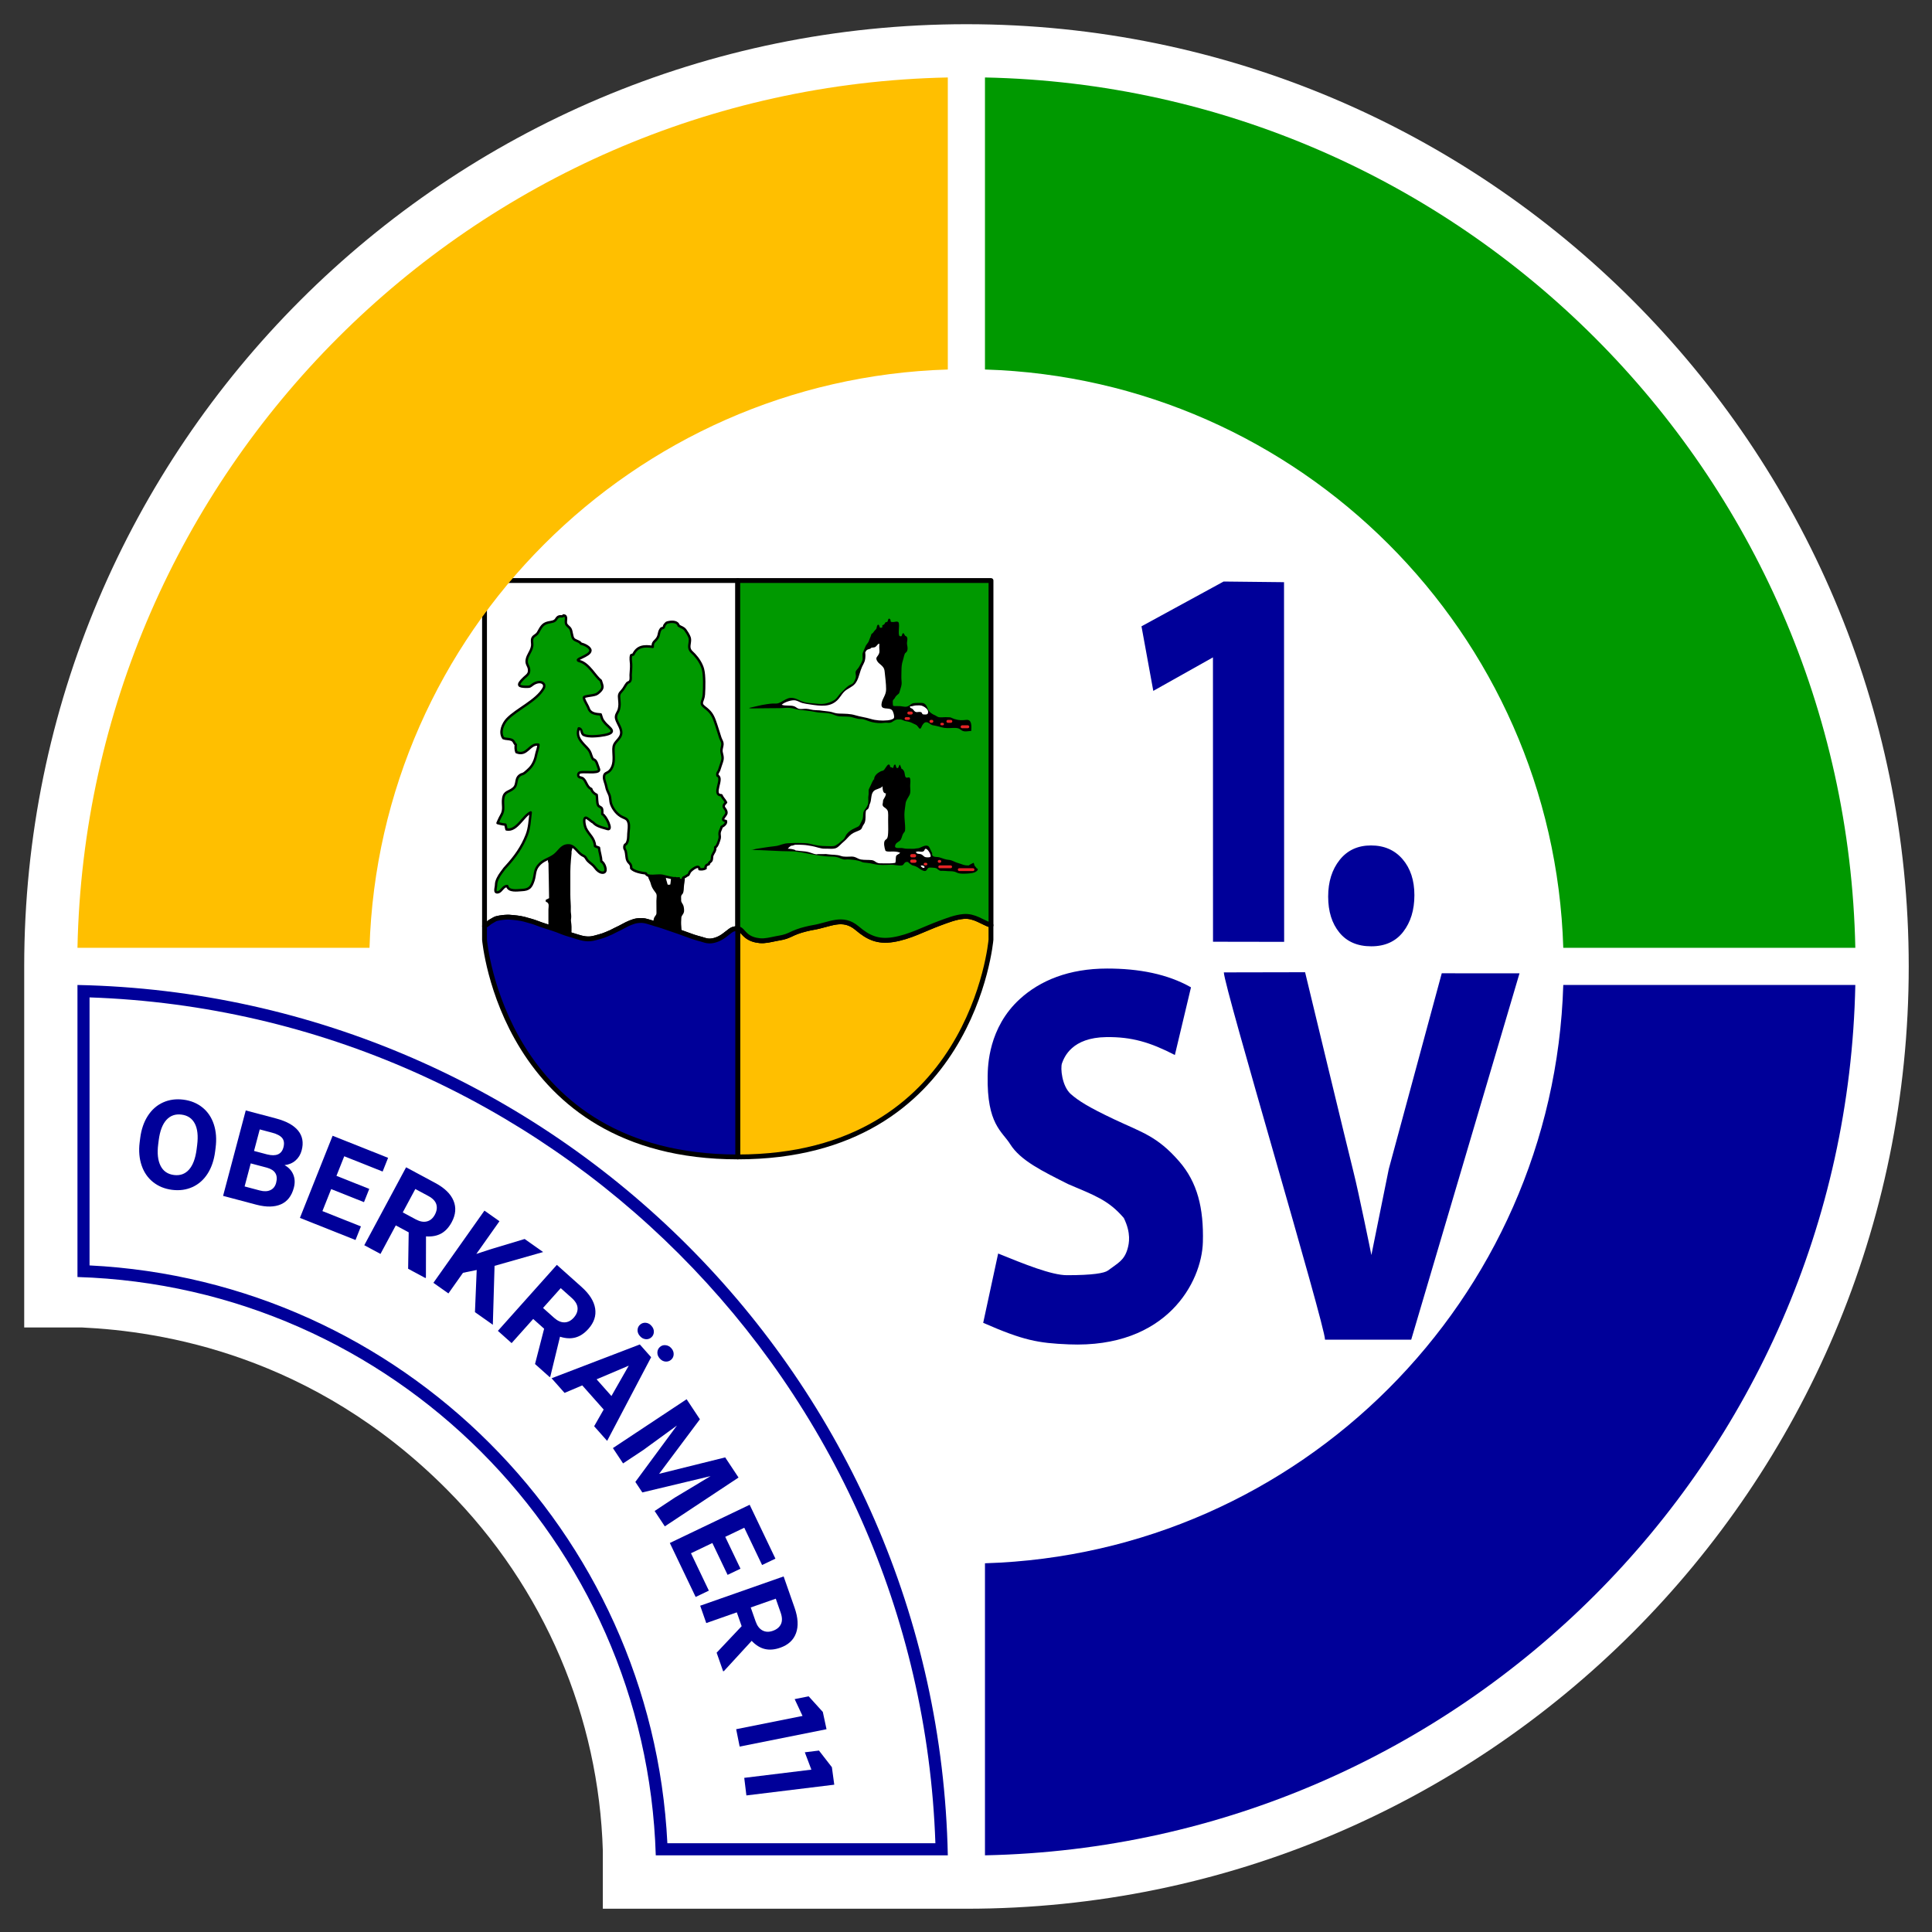 <?xml version="1.0" encoding="UTF-8"?>
<!DOCTYPE svg PUBLIC "-//W3C//DTD SVG 1.1//EN" "http://www.w3.org/Graphics/SVG/1.1/DTD/svg11.dtd">
<svg width="100%" height="100%" viewBox="0 0 800 800" version="1.1" xmlns="http://www.w3.org/2000/svg" xmlns:xlink="http://www.w3.org/1999/xlink" xml:space="preserve" style="fill-rule:evenodd;clip-rule:evenodd;stroke-linejoin:round;stroke-miterlimit:1.414;">
    <rect x="0" y="0" width="800" height="800" fill="#333333" stroke="none"/>
    <g transform="matrix(1.099,0,0,1.099,-39.437,-39.437)">
        <g id="SVO">
            <g id="Wappen">
                <g transform="matrix(1.06,0,0,1.06,-23.972,-23.972)">
                    <path d="M400,65.072C584.852,65.072 734.928,215.148 734.928,400C734.928,584.852 584.852,734.928 400,734.928C385.772,734.928 270.746,734.928 270.746,734.928L270.746,714.309C269.341,667.149 250.243,620.977 215.271,585.861C167.432,537.827 113.667,529.643 85.474,528.31L65.072,528.31L65.072,400C65.072,215.148 215.148,65.072 400,65.072Z" style="fill:white;"></path>
                </g>
                <g id="Stadtwappen" transform="matrix(0.612,0,0,0.612,-33.105,-0.054)">
                    <g transform="matrix(1,0,0,1,706.041,770.453)">
                        <path d="M0,-147.509C-5.114,-147.101 -10.167,-145.052 -14.88,-143.32C-24.41,-139.812 -33.232,-134.868 -43.543,-133.234C-53.072,-131.722 -58.967,-134.614 -65.568,-140.224C-74.667,-147.948 -82.355,-142.359 -93.082,-140.64C-94.5,-140.413 -99.75,-139.251 -102.646,-138.105C-105.25,-137.081 -104.135,-137.511 -107.139,-136.134C-110.365,-134.654 -112.332,-134.484 -115.587,-133.859C-118.772,-133.245 -122.246,-132.267 -125.6,-132.605C-128.659,-132.915 -131.491,-133.759 -133.896,-135.784C-136.101,-137.63 -136.992,-139.728 -139.108,-140.038L-139.123,-140.038L-139.123,0.527C5.512,0.527 16.77,-133.204 16.77,-133.204L16.77,-142.101C11.381,-143.902 6.625,-148.036 0,-147.509" style="fill:rgb(255,191,0);fill-rule:nonzero;stroke:black;stroke-width:2.98px;"></path>
                    </g>
                    <g transform="matrix(1,0,0,1,412.361,426.178)">
                        <path d="M0,201.838C0.477,201.547 1.078,200.914 1.585,200.533C2.656,199.748 3.834,199.217 4.927,198.531C6.04,197.822 9.645,197.383 11.119,197.277C14.076,197.065 13.688,197.254 16.605,197.426C18.121,197.522 19.596,197.807 21.066,198.029C22.429,198.238 23.775,198.652 25.055,199.027C26.315,199.404 27.448,199.65 28.915,200.147C30.576,200.699 31.945,201.272 34.007,201.992C35.955,202.668 38.086,203.311 40.104,203.947C42.43,204.682 44.629,205.551 46.941,206.483C48.82,207.238 50.983,207.811 52.963,208.414C56.445,209.461 59.85,210.865 63.785,210.526C65.788,210.358 67.545,209.715 69.394,209.24C71.131,208.801 72.518,208.289 74.167,207.574C74.994,207.205 75.846,206.883 76.693,206.481C77.631,206.018 78.523,205.522 79.615,204.996C81.281,204.19 82.333,203.746 84.42,202.568C86.586,201.35 90.028,199.774 92.528,199.418C94.758,199.098 96.534,199.147 98.711,199.77C99.521,200 101.158,200.479 102.005,200.748C102.799,201.012 102.611,200.984 103.506,201.24C104.993,201.654 106.35,202.043 108.326,202.697C111.701,203.82 114.9,204.93 118.133,206.067C121.136,207.111 124.034,208.178 127.083,209.295C128.689,209.877 130.426,210.256 132.084,210.752C133.732,211.256 135.395,211.875 137.121,211.879C140.297,211.887 143.735,210.389 146.281,208.436C147.535,207.475 148.801,206.524 150.055,205.539C151.276,204.582 152.501,204.252 154.557,204.236L154.557,-10.049L-1.337,-10.049L-1.337,202.693C-1.115,202.027 -0.487,202.147 0,201.838" style="fill:white;fill-rule:nonzero;stroke:black;stroke-width:2.98px;"></path>
                    </g>
                    <g>
                        <g transform="matrix(1,0,0,1,450.363,630.238)">
                            <path d="M0,-42.045C0,-38.106 0.171,-34.424 0.217,-30.447C0.269,-26.307 0.32,-22.389 0.398,-18.565C-1.595,-17.35 -1.683,-17.994 -1.67,-16.871C-1.65,-15.703 -0.832,-16.736 -0.025,-15.037C0.348,-14.256 0,-12.467 0,-11.588L0,-7.68C0,-5.369 0.01,-3.049 0,-0.738C-0.006,1.178 -0.145,5.928 0.663,5.277C2.289,3.969 -2.674,4.684 5.667,7.894C7.567,8.619 9.483,9.547 11.523,9.674C13.311,9.508 13.659,8.518 13.853,6.316C14.122,3.277 14.596,0.258 13.944,-4.039C13.725,-5.498 14.049,-5.668 14.05,-7.277C14.051,-8.619 13.707,-9.818 13.773,-11.17C13.927,-14.264 13.479,-17.531 13.496,-20.678C13.523,-27.857 13.507,-30.381 13.496,-35.084C13.48,-38.984 14.273,-46.502 14.273,-46.502C13.963,-46.623 14.804,-50.309 15.52,-50.614C14.594,-51.448 13.213,-51.719 10.294,-51.649C9.621,-51.623 8.381,-49.707 7.758,-49.315C7.05,-48.877 5.99,-48.475 5.183,-47.998C3.713,-47.113 -1.67,-44.137 0,-40.098" style="fill-rule:nonzero;"></path>
                        </g>
                        <g transform="matrix(1,0,0,1,444.027,454.616)">
                            <path d="M0,137.124C-2.351,140.083 -1.787,142.903 -2.899,146.231C-4.324,150.497 -5.627,151.845 -10.088,152.062C-12.664,152.187 -18.184,153.147 -19.027,149.62C-21.465,149.409 -22.475,152.888 -24.525,153.399C-27.415,154.138 -25.879,150.617 -25.879,148.695C-25.879,146.326 -24.117,143.341 -22.717,141.453C-20.043,137.85 -20.963,138.989 -19.742,137.665C-14.182,131.601 -9.922,125.634 -7.008,118.142C-5.277,113.7 -5.203,109.022 -4.559,104.263C-9.279,106.353 -13.12,116.073 -19.484,114.743C-19.725,113.759 -19.901,112.772 -20.137,111.786C-22.234,111.659 -24.995,110.813 -24.995,110.813C-24.995,110.813 -23.573,107.515 -22.803,106.245C-20.482,102.429 -22.082,99.728 -21.483,95.599C-20.844,91.19 -17.945,91.882 -15.154,89.415C-12.213,86.813 -14.646,83.05 -10.396,80.89C-8.92,80.544 -8.346,79.983 -7.495,79.249C-5.918,77.89 -4.447,76.565 -3.394,74.743C-2.303,72.87 -1.631,70.954 -1.237,68.833C-0.882,66.938 0.265,64.384 0.176,62.538C-5.408,61.638 -6.633,69.884 -13.364,67.177C-13.934,65.558 -13.932,64.229 -13.738,62.544C-15.01,61.54 -14.669,60.192 -16.533,59.497C-18.119,58.907 -19.877,59.171 -21.436,58.556C-24.027,54.833 -21.633,49.567 -19.047,46.845C-13.3,40.784 -0.921,35.525 3.342,27.9C5.088,24.778 1.3,22.415 -3.197,25.423C-4.787,26.485 -4.583,27.06 -7.642,26.944C-11.606,26.793 -13.834,26.303 -8.608,21.403C-6.817,19.724 -5.217,19.04 -5.61,16.026C-5.875,14.005 -7.381,13.036 -7.015,10.478C-6.555,7.231 -4.213,5.253 -3.679,1.852C-3.407,0.12 -4.264,-2.094 -3.197,-3.511C-2.26,-4.756 -0.996,-4.858 -0.056,-6.485C1.709,-9.53 2.543,-11.776 6.076,-12.6C8.204,-13.096 10.097,-13.004 11.145,-14.778C12.957,-17.845 14.994,-15.441 15.564,-17.014C18.354,-16.939 16.552,-13.499 17.244,-11.836C17.819,-10.446 19.198,-9.992 19.932,-8.617C20.725,-7.145 20.753,-3.904 21.747,-2.681C22.935,-1.226 25.453,-1.269 26.413,0.412C28.381,0.762 32.296,2.621 32.207,4.635C32.053,8.11 21.226,10.018 25.431,11.113C31.444,12.679 35.123,20.634 38.559,23.042C39.606,26.481 40.607,27.558 37.559,30.286C35.969,31.71 35.545,31.71 33.322,32.177C32.482,32.351 28.829,32.745 28.299,33.286C27.533,34.075 30.546,38.546 31.02,40.034C32.246,43.886 36.542,43.691 38.521,43.92C39.541,46.904 39.16,46.777 41.18,49.217C43.578,52.107 49.455,54.985 40.848,56.655C37.508,57.302 31.092,57.985 28.213,56.63C26.178,55.671 27.43,52.841 25.021,52.517C23.641,56.81 25.268,59.269 28.106,62.429C29.361,63.827 30.799,65.019 31.727,66.659C32.643,68.269 32.732,70.099 33.926,71.628C36.015,71.794 36.519,75.287 37.441,77.519C38.616,80.363 30.58,79.306 28.034,79.466C26.664,79.554 24.796,79.311 24.691,81.128C24.577,83.106 26.529,82.47 27.695,83.425C29.677,85.044 29.971,88.767 32.72,89.806C33.109,91.425 34.654,92.856 36.057,93.425C36.416,95.181 36.114,98.407 36.992,99.995C37.367,100.669 38.813,101.054 39.172,101.714C39.702,102.694 39.416,104.165 39.492,105.286C41.811,106.327 46.164,115.411 42.781,114.515C36.821,112.958 35.28,112.003 33.83,110.394C32.813,110.103 30.07,107.147 29.135,107.556C27.591,108.224 28.82,112.993 29.346,114.04C31.443,118.229 34.711,119.956 35.041,125.038C35.889,125.325 36.59,125.759 37.448,125.974C37.775,128.909 38.748,131.311 38.932,134.497C40.755,135.128 42.73,140.438 40.557,141.226C38.256,142.063 35.871,139.435 34.991,138.177C33.865,136.56 32.346,135.753 30.816,134.269C29.289,132.778 29.569,131.759 27.764,130.923C24.029,129.198 22.641,124.27 18.299,124.538C14.041,124.79 12.874,128.517 9.752,130.735C6.223,133.253 2.891,133.481 0,137.124" style="fill:rgb(0,153,0);fill-rule:nonzero;stroke:black;stroke-width:1.49px;"></path>
                        </g>
                    </g>
                    <g>
                        <g transform="matrix(1,0,0,1,512.263,636.886)">
                            <path d="M0,-38.398C0.495,-37.966 0.729,-36.882 1.077,-36.285C1.649,-35.279 1.757,-34.316 2.163,-33.179C2.756,-31.517 3.81,-30.216 4.825,-28.828C5.929,-27.314 5.32,-25.359 5.319,-23.488C5.319,-21.377 5.39,-18.24 5.368,-16.103C5.343,-14.076 4.018,-13.96 3.651,-12.115C3.284,-10.255 3.307,-8.589 3.028,-6.683C2.767,-4.904 2.44,-3.377 4.483,-2.841C5.327,-2.621 6.328,-2.675 7.2,-2.507C8.281,-2.304 8.931,-1.914 9.858,-1.316C11.854,-0.046 13.983,0.498 16.278,0.719C16.905,0.774 17.896,1.391 18.387,0.956C18.703,0.674 18.896,-1.373 18.979,-1.794C19.347,-3.57 19.36,-5.88 19.172,-7.755C18.972,-9.709 19.072,-11.361 19.193,-13.257C19.304,-14.968 20.595,-15.46 20.862,-17.117C20.985,-17.865 20.724,-20.158 20.344,-20.769C19.996,-21.337 19.566,-22.003 19.298,-22.652C18.998,-23.384 19.058,-23.507 19.089,-24.285C19.132,-25.234 18.903,-26.07 19.193,-26.931C19.784,-28.668 20.621,-27.275 20.757,-32.173C20.804,-33.81 21.492,-36.072 21.267,-37.664C19.042,-37.052 16.673,-37.255 14.306,-37.138C14.195,-36.378 14.101,-35.523 14.046,-34.746C13.909,-32.8 13.478,-32.877 12.751,-32.767C10.499,-32.423 10.788,-33.695 10.362,-34.851C8.763,-39.24 11.194,-39.789 3.133,-39.234C2.085,-39.169 1.003,-38.857 0.121,-38.38C0.093,-38.277 0.118,-38.191 0.104,-38.093" style="fill-rule:nonzero;stroke:black;stroke-width:1.49px;"></path>
                        </g>
                        <g transform="matrix(1,0,0,1,531.32,442.629)">
                            <path d="M0,156.832C-3.869,157.238 -7.477,156.012 -10.922,155.23C-13.35,154.68 -20.406,156.475 -20.91,153.814C-23.553,153.475 -28.222,152.709 -29.999,150.658C-29.859,147.613 -31.416,147.855 -32.338,145.771C-33.064,144.125 -32.9,141.65 -33.439,139.912C-33.746,138.932 -34.381,138.67 -34.217,137.352C-34.016,135.699 -33.271,136.201 -32.746,135.209C-31.691,133.238 -31.837,131.631 -31.717,129.285C-31.604,127.113 -31.062,124.629 -31.655,122.555C-32.262,120.428 -33.199,120.125 -35.271,119.207C-38.309,117.873 -41.055,114.623 -42.303,111.221C-42.975,109.385 -42.736,107.252 -43.452,105.418C-44.063,103.867 -45.016,102.363 -45.338,100.35C-45.629,98.537 -46.708,96.514 -46.736,94.791C-46.797,91.611 -44.838,92.375 -43.17,90.566C-40.242,87.379 -40.693,83.023 -40.897,78.934C-41.027,76.285 -40.912,74.896 -39.507,73.092C-38.338,71.592 -37.021,70.523 -36.385,68.703C-35.184,65.275 -38.377,61.785 -39.228,58.627C-39.882,56.193 -38.115,54.814 -37.565,52.779C-36.992,50.662 -37.115,48.934 -37.344,46.727C-37.63,43.885 -37.57,43.322 -35.67,41.301C-34.359,39.904 -33.867,38.379 -32.628,36.853C-31.928,35.988 -31.18,36.35 -30.604,35.26C-30.051,34.205 -30.379,32.801 -30.325,31.643C-30.226,29.475 -29.93,27.258 -30.042,24.959C-30.127,23.17 -30.598,21.26 -30,19.451C-29.508,19.379 -29.225,19.109 -28.705,19.08C-26.302,13.883 -22.052,13.508 -16.736,14.355C-16.908,11.086 -15.282,11.174 -13.843,8.9C-12.506,6.79 -13.221,4.917 -11.423,2.977C-11.215,2.754 -10.398,2.854 -10.012,2.448C-9.77,2.192 -9.705,1.199 -9.391,0.834C-8.136,-0.63 -8.592,-0.528 -6.681,-0.906C-4.533,-1.324 -1.318,-1.169 -0.789,1.273C0.856,2.354 2.133,2.35 3.398,4.041C4.186,5.088 5.396,7.066 5.916,8.477C6.678,10.555 5.492,12.938 5.838,14.954C6.178,16.904 7.592,17.712 8.91,19.115C11.247,21.615 13.332,24.861 14.18,28.033C15.227,31.973 14.993,39.639 14.741,43.605C14.461,48.051 11.664,48.809 15.361,51.611C18.58,54.053 20.008,55.893 21.415,59.742C22.629,63.053 23.671,66.682 24.834,70.234C25.438,72.08 26.549,72.969 26.072,75.24C25.542,77.764 25.271,78.012 25.946,80.529C26.702,83.355 26.036,84.5 25.229,86.928C24.851,88.064 24.521,89.186 24.124,90.271C23.643,91.58 22.719,91.893 23.134,93.633C27.212,95.24 19.416,105.656 25.55,105.678C26.238,107.394 27.563,108.42 28.408,110.09C24.987,113.432 28.666,113.381 28.658,116.496C28.654,118.375 24.223,120.91 28.326,121.545C28.817,123.172 26.856,124.557 25.641,125.166C25.441,126.369 24.756,127.221 24.477,128.449C24.183,129.779 24.722,130.891 24.487,132.068C24.208,133.441 22.85,137.644 21.736,137.672C21.921,140.053 20.869,140.691 20.011,142.623C19.619,143.514 19.857,144.846 19.493,145.699C18.969,146.908 17.975,146.703 17.754,148.158C16.488,148.41 15.537,149.228 15.813,150.658C14.678,151.305 13.327,151.424 12.002,151.219C12.043,147.623 6.944,151.682 6.127,152.867C5.965,153.102 5.363,154.535 5.289,154.609C4.963,154.937 4.09,155.215 3.879,155.43C2.911,156.416 1.465,155.834 1.902,157.904C-0.084,158.156 -1.59,157.154 -3.338,156.551" style="fill:rgb(0,153,0);fill-rule:nonzero;stroke:black;stroke-width:1.49px;stroke-linejoin:miter;stroke-miterlimit:10;"></path>
                        </g>
                    </g>
                    <g transform="matrix(1,0,0,1,562.416,762.505)">
                        <path d="M0,-130.788C-1.254,-129.804 -2.52,-128.852 -3.773,-127.892C-6.319,-125.938 -9.758,-124.44 -12.934,-124.448C-14.66,-124.452 -16.322,-125.071 -17.971,-125.575C-19.629,-126.071 -21.365,-126.45 -22.972,-127.032C-26.021,-128.149 -28.919,-129.216 -31.922,-130.261C-35.154,-131.397 -38.354,-132.507 -41.729,-133.63C-43.705,-134.284 -45.062,-134.673 -46.549,-135.087C-47.443,-135.343 -47.256,-135.315 -48.05,-135.579C-48.896,-135.849 -50.533,-136.327 -51.344,-136.558C-53.521,-137.181 -55.297,-137.229 -57.526,-136.909C-60.026,-136.554 -63.469,-134.977 -65.635,-133.759C-67.722,-132.581 -68.773,-132.138 -70.439,-131.331C-71.531,-130.806 -72.424,-130.309 -73.361,-129.847C-74.209,-129.444 -75.061,-129.122 -75.888,-128.753C-77.537,-128.038 -78.924,-127.526 -80.661,-127.087C-82.51,-126.612 -84.267,-125.97 -86.27,-125.802C-90.205,-125.462 -93.609,-126.866 -97.092,-127.913C-99.071,-128.517 -101.234,-129.089 -103.113,-129.845C-105.426,-130.776 -107.625,-131.645 -109.951,-132.38C-111.969,-133.017 -114.1,-133.659 -116.048,-134.335C-118.109,-135.056 -119.479,-135.628 -121.14,-136.181C-122.606,-136.677 -123.739,-136.923 -125,-137.3C-126.279,-137.675 -127.626,-138.089 -128.988,-138.298C-130.459,-138.52 -131.934,-138.806 -133.449,-138.901C-136.367,-139.073 -135.979,-139.263 -138.936,-139.05C-140.41,-138.944 -144.015,-138.505 -145.128,-137.796C-146.221,-137.11 -147.398,-136.579 -148.47,-135.794C-148.977,-135.413 -149.578,-134.78 -150.055,-134.489C-150.542,-134.181 -151.17,-134.3 -151.392,-133.634L-151.392,-125.257C-151.392,-125.257 -140.123,8.475 4.502,8.475L4.502,-132.091C2.446,-132.075 1.222,-131.745 0,-130.788" style="fill:rgb(0,0,153);fill-rule:nonzero;stroke:black;stroke-width:2.98px;"></path>
                    </g>
                    <g transform="matrix(1,0,0,1,566.935,645.269)">
                        <path d="M0,-229.14L0,-14.859C0.005,-14.857 0.018,-14.857 0.022,-14.855C0.071,-14.855 -0.036,-14.855 0.022,-14.855C-0.036,-14.855 0.071,-14.855 0.022,-14.855C2.131,-14.544 3.031,-12.447 5.227,-10.601C7.632,-8.575 10.465,-7.732 13.523,-7.421C16.887,-7.083 20.352,-8.062 23.546,-8.675C26.791,-9.3 28.758,-9.47 31.985,-10.95C34.988,-12.327 33.873,-11.898 36.477,-12.921C39.374,-14.068 44.623,-15.23 46.041,-15.456C56.769,-17.175 64.456,-22.765 73.554,-15.04C80.167,-9.431 86.052,-6.538 95.579,-8.05C105.892,-9.685 114.714,-14.628 124.243,-18.136C128.956,-19.868 134.009,-21.917 139.134,-22.325C145.747,-22.853 150.505,-18.718 155.901,-16.917L155.901,-229.14L0,-229.14Z" style="fill:rgb(0,153,0);fill-rule:nonzero;stroke:black;stroke-width:2.98px;stroke-linejoin:miter;stroke-miterlimit:10;"></path>
                    </g>
                    <g>
                        <g transform="matrix(1,0,0,1,575.015,543.559)">
                            <path d="M0,38.441C1.804,38.441 1.768,37.974 3.547,37.714C5.875,37.382 11.388,36.445 13.801,36.232C17.59,35.892 17.627,35.248 21.238,34.476C22.319,34.246 25.415,34.277 26.531,34.162C27.528,34.058 28.978,34.162 30.031,34.162C31.851,34.164 34.626,34.181 36.304,34.623C40.284,35.64 42.683,36.076 46.902,36.076C48.813,36.076 50.868,36.39 52.154,35.658C53.436,34.929 54.505,34.14 55.597,33.127C56.363,32.408 57.093,31.99 57.629,31.136C58.128,30.353 58.458,29.337 59.038,28.638C60.009,27.466 61.034,26.595 62.376,25.824C63.282,25.304 64.467,24.822 65.399,24.359C66.325,23.906 66.55,23.808 67.073,22.931C67.534,22.146 67.938,21.072 68.382,20.289C69.329,18.627 68.913,17.074 69.261,15.287C69.417,14.503 70.386,13.332 70.829,12.671C71.778,11.271 72.3,10.285 72.294,8.498C72.29,7.236 72.167,6.087 72.398,4.847C72.611,3.67 72.399,2.734 72.503,1.615C72.563,0.912 73.293,-0.17 73.54,-0.862C73.722,-1.354 74.157,-1.959 74.271,-2.452C74.38,-2.914 74.901,-3.664 75.109,-4.12C75.218,-4.362 75.323,-4.6 75.438,-4.834C76.265,-4.975 75.764,-5.247 75.945,-5.893C76.25,-7.03 77.073,-8.041 77.923,-8.713C78.602,-9.25 79.083,-9.465 79.792,-9.889C80.531,-10.329 80.854,-10.071 81.615,-10.563C82.24,-10.969 82.397,-11.51 82.829,-12.051C83.503,-12.897 84.344,-14.641 85.226,-14.039C85.972,-13.528 85.297,-12.436 86.376,-12.469C86.859,-12.483 87.159,-11.817 87.519,-12.079C87.788,-12.274 87.989,-13.895 88.354,-14.034C88.423,-14.055 89.014,-13.991 89.087,-14.034C89.082,-13.454 89.507,-12.381 89.835,-11.961C91.31,-11.68 90.833,-13.815 91.87,-14.034C91.966,-13.036 92.54,-12.649 92.633,-11.631C93.404,-11.37 93.733,-10.879 94.202,-10.172C94.668,-9.454 94.741,-7.6 95.029,-6.836C95.779,-4.895 97.667,-7.413 98.053,-5.375C98.401,-3.608 98.022,-2.403 98.054,-0.862C98.099,0.908 98.497,2.933 97.644,4.64C96.84,6.244 95.427,7.966 95.233,9.855C95.004,12.146 94.507,14.334 94.507,16.662C94.507,18.98 94.802,21.179 94.925,23.421C94.98,24.33 95.011,25.339 94.925,26.246C94.817,27.378 94.37,27.41 93.808,28.322C92.864,29.828 92.956,31.779 91.606,32.834C90.419,33.765 89.059,34.168 88.771,35.937C88.456,37.875 91.696,37.039 93.261,37.291C95.523,37.666 94.507,37.714 99.905,37.714C101.7,37.714 100.034,37.617 102.96,37.396C104.429,37.285 107.679,34.587 109.53,36.359C110.04,36.836 110.975,39.353 111.386,39.962C111.978,40.867 111.243,40.808 111.69,41.701C112.387,43.076 114.823,42.599 116.101,43.005C118.546,43.769 119.632,44.349 122.263,44.593C123.773,44.742 125.71,45.974 127.157,46.369C129.99,47.129 131.175,48.132 134.235,47.961C134.488,47.502 136.681,46.625 137.077,46.339C137.447,46.804 137.464,47.453 137.632,47.961C137.782,48.429 138.797,49.209 138.916,49.689C140.899,50.322 138.675,51.882 137.632,52.289C136.208,52.843 132.997,53.048 131.438,53.046C129.573,53.045 128.144,53.082 126.567,52.287C124.866,51.421 123.444,51.554 121.53,51.488C120.335,51.435 119.21,51.275 117.983,51.279C117.462,51.279 116.776,51.347 116.306,51.179C115.862,51.007 115.662,50.63 115.185,50.529C114.589,49.199 111.429,49.347 110.157,49.291C108.282,49.211 108.774,51.427 106.995,51.414C106.091,51.408 104.36,50.425 103.771,49.943C101.296,47.961 99.647,48.195 98.925,47.638C98.523,47.332 96.962,46.375 96.823,45.859C95.896,45.812 95.423,45.65 94.716,46.339C94.054,46.986 94.004,47.744 92.946,47.949C90.92,48.334 88.229,47.423 86.173,47.525C82.585,47.693 79.257,47.908 75.841,47.14C73.958,46.716 72.688,46.464 71.144,46.339C70.323,46.269 69.084,46.203 68.382,45.849C66.132,44.693 62.7,44.478 61.235,44.341C59.678,44.199 59.336,44.209 57.897,44.341C56.669,44.457 54.675,43.332 53.515,43.005C52.066,42.597 51.266,42.511 49.737,42.511C45.118,42.511 40.358,41.619 35.887,40.841C32.1,40.195 28.845,39.269 24.931,39.279C16.595,39.296 8.229,38.441 -0.105,38.441" style="fill-rule:nonzero;"></path>
                        </g>
                        <g transform="matrix(1,0,0,1,602.342,553.71)">
                            <path d="M0,25.057C2.449,25.057 2.355,25.039 4.802,25.161C7.007,25.272 8.203,25.598 10.222,25.893C12.458,26.219 15.758,27.61 18.079,27.495C20.079,27.393 23.488,27.953 25.318,27.037C26.864,26.268 28.383,24.334 29.793,23.211C31.578,21.793 32.78,19.911 34.605,18.559C36.186,17.387 37.873,16.977 39.642,16.125C40.91,15.514 40.933,14.868 41.455,13.729C41.802,12.952 42.433,12.297 42.742,11.504C43.546,9.405 43.084,7.086 43.397,4.823C43.599,3.371 44.344,3.711 44.97,2.778C45.473,1.996 45.475,0.711 45.938,-0.189C46.99,-2.302 46.47,-5.47 47.845,-7.42C48.917,-8.931 50.193,-8.882 52.72,-10.05C52.849,-10 54.27,-11.619 53.693,-10.757C53.777,-9.361 53.899,-6.377 55.775,-6.589C55.797,-5.425 55.404,-4.691 54.803,-3.664C54.109,-2.47 54.061,-2.679 53.965,-1.162C53.916,-0.287 53.461,0.34 53.965,1.202C54.383,1.897 55.3,2.27 55.921,2.875C57.349,4.26 57.24,4.934 57.166,9.688C57.128,12.557 57.328,14.828 57.166,17.754C57.119,18.739 57.035,19.77 56.741,20.666C56.365,21.85 55.631,21.69 55.085,22.612C54.333,23.889 54.783,26.676 55.502,28.741C56.729,30.014 61.085,28.446 64.543,29.995C63.927,31 62.301,31.092 62.033,32.223C61.736,33.516 61.994,34.985 61.594,36.233C59.053,36.676 56.656,36.557 54.076,36.534C52.705,36.522 51.438,36.676 50.254,36.08C49.193,35.541 48.494,34.743 47.293,34.584C45.135,34.291 42.57,34.545 40.479,34.168C38.232,33.76 37.265,32.36 34.777,32.36C32.412,32.36 30.05,32.705 27.955,31.942C25.703,31.112 22.58,31.33 20.172,30.967C17.729,30.602 19.738,30.959 14.187,30.832C13.025,30.807 13.633,31.522 9.458,29.995C8.253,29.553 6.35,29.174 5.064,29.118C4.154,29.067 1.352,28.739 0.418,28.604C-0.724,28.43 1.229,29.098 0.418,28.604C-1.045,27.729 -2.898,27.612 -4.594,27.495C-4.053,26.877 -2.672,25.36 -1.959,25.662" style="fill:white;fill-rule:nonzero;"></path>
                        </g>
                        <g transform="matrix(1,0,0,1,676.31,582.789)">
                            <path d="M0,0.779C1.609,-1.02 4.786,1.867 5.755,-1.145C6.884,-3.08 10.744,3.281 8.879,3.644C7.787,3.859 6.305,3.795 5.699,3.468C5.121,3.164 4.152,2.013 3.375,1.822C2.057,1.5 0.701,1.754 0.45,0.634" style="fill:white;fill-rule:nonzero;"></path>
                        </g>
                        <g transform="matrix(1,0,0,1,681.625,592.912)">
                            <path d="M0,-1.004C-0.506,-1.297 -1.236,-1.381 -1.926,-1.393C-2.055,-0.4 -1.254,-0.488 -0.805,0.094C0.253,0.389 0.963,-0.66 -0.281,-0.858" style="fill:white;fill-rule:nonzero;"></path>
                        </g>
                        <g transform="matrix(1,0,0,1,712.646,594.111)">
                            <path d="M0,-0.002C0,0.471 -0.391,0.861 -0.863,0.861L-9.358,0.861C-9.84,0.861 -10.222,0.471 -10.222,-0.002C-10.222,-0.484 -9.84,-0.863 -9.358,-0.863L-0.863,-0.863C-0.391,-0.863 0,-0.484 0,-0.002" style="fill:rgb(229,36,37);fill-rule:nonzero;"></path>
                        </g>
                        <g transform="matrix(1,0,0,1,698.878,592.379)">
                            <path d="M0,-0.002C0,0.475 -0.394,0.869 -0.869,0.869L-7.615,0.869C-8.101,0.869 -8.484,0.475 -8.484,-0.002C-8.484,-0.488 -8.101,-0.871 -7.615,-0.871L-0.869,-0.871C-0.394,-0.871 0,-0.488 0,-0.002" style="fill:rgb(229,36,37);fill-rule:nonzero;"></path>
                        </g>
                        <g transform="matrix(1,0,0,1,683.644,590.707)">
                            <path d="M0,-0.008C0,0.433 -0.365,0.801 -0.809,0.801L-1.419,0.801C-1.871,0.801 -2.228,0.433 -2.228,-0.008C-2.228,-0.451 -1.871,-0.809 -1.419,-0.809L-0.809,-0.809C-0.365,-0.809 0,-0.451 0,-0.008" style="fill:rgb(229,36,37);fill-rule:nonzero;"></path>
                        </g>
                        <g transform="matrix(1,0,0,1,692.203,589.019)">
                            <path d="M0,0.012C0,0.487 -0.393,0.879 -0.878,0.879L-1.287,0.879C-1.772,0.879 -2.165,0.487 -2.165,0.012C-2.165,-0.474 -1.772,-0.867 -1.287,-0.867L-0.878,-0.867C-0.393,-0.867 0,-0.474 0,0.012" style="fill:rgb(229,36,37);fill-rule:nonzero;"></path>
                        </g>
                        <g transform="matrix(1,0,0,1,677.012,588.904)">
                            <path d="M0,-0.01C0,0.541 -0.449,0.994 -1.002,0.994L-2.932,0.994C-3.486,0.994 -3.943,0.541 -3.943,-0.01C-3.943,-0.559 -3.486,-1.004 -2.932,-1.004L-1.002,-1.004C-0.449,-1.004 0,-0.559 0,-0.01" style="fill:rgb(229,36,37);fill-rule:nonzero;"></path>
                        </g>
                        <g transform="matrix(1,0,0,1,676.761,585.556)">
                            <path d="M0,-0.01C0,0.545 -0.45,1.004 -1.015,1.004L-2.679,1.004C-3.233,1.004 -3.692,0.545 -3.692,-0.01C-3.692,-0.565 -3.233,-1.014 -2.679,-1.014L-1.015,-1.014C-0.45,-1.014 0,-0.565 0,-0.01" style="fill:rgb(229,36,37);fill-rule:nonzero;"></path>
                        </g>
                    </g>
                    <g>
                        <g transform="matrix(1,0,0,1,581.794,455.689)">
                            <path d="M0,37.066C4.693,36.242 5.942,36.179 7.246,36.177C9.529,36.173 9.711,36.275 11.629,35.293C13.439,34.361 15.526,32.806 17.571,32.683C20.229,32.521 22.086,33.773 24.3,34.685C26.624,35.644 28.837,35.83 31.818,36.08C34.175,36.281 36.234,36.638 38.548,36.281C40.508,35.978 43.005,35.074 44.615,34.021C46.421,32.843 47.245,30.836 48.964,29.293C50.515,27.896 51.706,26.304 53.519,25.119C54.311,24.597 55.538,24.3 56.116,23.656C56.746,22.961 57.626,21.019 57.831,20.041C58.06,18.941 57.391,17.337 57.819,16.314C58.158,15.502 59.315,14.519 59.769,13.671C60.548,12.22 61.298,11.148 61.818,9.63C62.341,8.105 61.62,6.177 62.135,4.864C62.662,3.518 63.267,2.339 63.842,0.846C64.146,0.069 65.003,-0.786 65.439,-1.521C66.01,-2.484 65.741,-2.351 66.446,-3.914C66.858,-4.819 67.07,-5.367 67.388,-6.488C67.512,-6.929 68.038,-6.938 68.288,-7.256C68.675,-7.731 68.866,-7.954 69.198,-8.438C69.704,-9.17 69.887,-9.07 70.38,-9.758C70.833,-10.398 70.548,-11.949 71.598,-12.422C72.086,-12.227 72.399,-11.74 72.409,-10.918C73.059,-10.213 73.163,-10.453 73.932,-10.621C74.407,-10.728 73.817,-12.114 74.408,-12.158C75.351,-12.227 75.96,-13.506 76.009,-13.827C77.651,-14.204 77.175,-13.892 77.788,-15.657C78.343,-16.715 78.905,-15.607 79.042,-15.657C79.54,-14.422 78.632,-14 80.707,-13.999C81.819,-13.999 83.452,-14.733 84.117,-13.79C84.583,-13.13 84.4,-10.439 84.326,-9.585C84.203,-8.281 84.285,-8.126 84.285,-6.63C84.657,-5.957 84.044,-5.238 85.677,-5.238C86.431,-5.238 85.99,-6.665 87.005,-7.184C87.832,-6.906 87.728,-5.379 88.773,-5.307C90.326,-4.048 89.062,-2.168 89.369,-0.195C89.548,1.001 90.315,3.679 88.46,4.952C87.664,5.334 87.364,7.937 86.751,9.783C86.098,11.753 85.927,13.666 85.927,15.906C85.927,18.05 85.744,20.068 85.956,22.134C86.104,23.625 86.173,24.554 85.226,27.416C84.665,28.906 84.872,29.796 83.714,30.545C83.353,30.783 82.146,31.851 81.771,32.882C80.216,34.666 80.599,34.025 80.586,36.281C80.761,37.519 80.425,37.644 81.89,37.742C82.984,37.818 84.112,37.671 85.198,37.775C87.569,37.996 88.772,38.736 90.864,37.293C92.017,36.49 92.44,35.945 93.993,35.863C95.068,35.808 96.51,35.671 97.587,35.759C98.542,35.841 100.716,35.345 101.972,39.095C102.793,41.55 105.169,42.818 106.086,43.166C107.012,43.519 107.813,44.242 108.735,44.529C109.712,44.828 111.996,44.558 113.03,44.558C117.413,44.558 115.995,44.914 118.476,45.675C121.636,46.648 123.153,46.486 125.81,46.226C129.383,45.88 129.031,50.113 128.888,53.023C126.754,53.132 124.861,53.781 123.1,52.765C122.255,52.281 121.681,51.625 120.646,51.375C119.599,51.123 118.327,51.146 117.221,51.201C115.097,51.306 112.669,51.439 110.573,50.787C109.511,50.457 109.61,50.505 108.646,50.259C107.299,49.92 106.3,49.711 105.366,49.564C103.718,49.316 102.802,47.671 101.191,47.654C99.88,47.636 98.935,49.097 98.376,50.259C98.38,50.365 97.638,52.494 96.755,51.306C96.041,50.517 95.589,49.496 94.576,49.119C93.73,48.8 92.061,47.847 91.21,47.603C89.047,46.972 88.397,47.207 86.649,46.332C85.655,45.832 85.132,45.998 83.923,45.933C82.456,45.851 81.256,46.816 80.272,47.445C78.618,48.502 77.239,47.763 75.353,48.041C72.896,48.402 70.32,48.148 67.993,47.654C65.98,47.226 64.28,46.33 62.38,45.841C61.325,45.568 60.12,45.748 59.087,45.531C57.952,45.296 56.569,44.894 55.444,44.574C53.35,43.982 50.067,44.244 47.828,44.056C45.437,43.849 44.706,43.05 42.529,42.47C40.507,41.935 38.091,41.902 35.991,41.775C33.951,41.656 32.226,41.166 30.246,40.875C28.062,40.546 25.901,40.337 23.612,40.107C21.366,39.882 19.358,39.031 17.073,38.855C14.899,38.691 13.167,39.005 11.059,38.998C4.325,38.968 1.78,39.15 -4.336,39.15C-6.988,39.15 -6.639,39.285 -7.987,38.892" style="fill-rule:nonzero;"></path>
                        </g>
                        <g transform="matrix(1,0,0,1,594.202,463.568)">
                            <path d="M0,28.822C1.572,27.443 5.911,25.875 8.31,26.363C9.668,26.642 11.139,27.619 12.523,27.984C14.043,28.388 15.577,28.597 17.103,28.826C23.665,29.808 30.129,30.865 34.788,25.427C36.512,23.414 37.401,21.301 39.898,19.693C42.552,17.974 44.638,17.283 46.159,14.211C47.531,11.445 47.981,8.379 49.251,5.668C49.796,4.498 50.56,3.256 50.967,1.908C51.425,0.371 51.399,-2.932 51.147,-2.924C52.142,-5.919 53.923,-4.613 55.003,-6.076C56.351,-6.326 57.104,-5.99 58.132,-7.198C60.665,-10.145 59.677,-7.914 59.876,-5.604C60.042,-3.599 60.12,-2.88 59.101,-1.373C58.229,-0.076 57.525,0.252 58.584,2.168C59.255,3.384 60.704,4.23 61.612,5.187C62.884,6.535 63.039,7.285 63.224,9.211C63.542,12.566 64.044,15.826 64.061,19.431C64.067,23.144 61.945,24.791 61.327,27.98C60.353,33.031 65.706,30.154 67.759,32.422C68.444,33.179 69.363,36.174 68.862,37.176C68.38,38.16 65.888,38.541 64.892,38.629C61.343,38.967 57.667,38.705 54.519,37.736C51.538,36.82 48.106,36.41 45.077,35.492C41.765,34.488 38.733,34.597 35.059,34.457C33.042,34.375 32.063,33.963 30.489,33.515C28.999,33.092 27.167,33.074 25.664,32.828C23.948,32.551 22.46,32.363 20.663,32.369C18.55,32.373 16.952,31.623 14.856,31.531C13.45,31.472 11.79,31.824 10.421,31.543C9.29,31.312 8.614,30.426 7.567,30.019C5.21,29.119 2.004,29.965 -0.235,29.029C0.045,28.724 0.414,28.713 0.838,28.613" style="fill:white;fill-rule:nonzero;"></path>
                        </g>
                        <g transform="matrix(1,0,0,1,673.277,497.918)">
                            <path d="M0,-4.346C1.131,-4.285 2.229,-4.909 3.483,-4.905C4.569,-4.899 5.825,-5.043 6.82,-4.764C8.324,-4.342 10.949,-2.641 10.85,-0.867C10.782,0.445 10.27,0.675 9.158,0.693C8.863,0.697 7.719,0.658 7.51,0.523C7.041,0.224 7.18,-0.303 6.715,-0.621C5.758,-1.272 4.4,-0.575 3.331,-0.86C2.309,-1.139 1.896,-2.186 1.287,-2.713C0.678,-3.248 -0.572,-3.188 -0.254,-4.326C-0.074,-4.354 0.098,-4.354 0.282,-4.346" style="fill:white;fill-rule:nonzero;"></path>
                        </g>
                        <g transform="matrix(1,0,0,1,674.668,497.691)">
                            <path d="M0,-0.002C0,0.508 -0.412,0.92 -0.914,0.92L-2.412,0.92C-2.924,0.92 -3.337,0.508 -3.337,-0.002C-3.337,-0.508 -2.924,-0.922 -2.412,-0.922L-0.914,-0.922C-0.412,-0.922 0,-0.508 0,-0.002" style="fill:rgb(229,36,37);fill-rule:nonzero;"></path>
                        </g>
                        <g transform="matrix(1,0,0,1,673.004,501.08)">
                            <path d="M0,0.004C0,0.463 -0.378,0.836 -0.836,0.836L-2.5,0.836C-2.968,0.836 -3.337,0.463 -3.337,0.004C-3.337,-0.459 -2.968,-0.832 -2.5,-0.832L-0.836,-0.832C-0.378,-0.832 0,-0.459 0,0.004" style="fill:rgb(229,36,37);fill-rule:nonzero;"></path>
                        </g>
                        <g transform="matrix(1,0,0,1,687.328,502.822)">
                            <path d="M0,-0.002C0,0.498 -0.407,0.904 -0.9,0.904L-1.455,0.904C-1.957,0.904 -2.364,0.498 -2.364,-0.002C-2.364,-0.498 -1.957,-0.906 -1.455,-0.906L-0.9,-0.906C-0.407,-0.906 0,-0.498 0,-0.002" style="fill:rgb(229,36,37);fill-rule:nonzero;"></path>
                        </g>
                        <g transform="matrix(1,0,0,1,693.867,504.49)">
                            <path d="M0,0C0,0.424 -0.341,0.764 -0.764,0.764L-1.465,0.764C-1.879,0.764 -2.229,0.424 -2.229,0C-2.229,-0.424 -1.879,-0.764 -1.465,-0.764L-0.764,-0.764C-0.341,-0.764 0,-0.424 0,0" style="fill:rgb(229,36,37);fill-rule:nonzero;"></path>
                        </g>
                        <g transform="matrix(1,0,0,1,699.015,502.822)">
                            <path d="M0,-0.002C0,0.498 -0.407,0.904 -0.911,0.904L-2.71,0.904C-3.214,0.904 -3.62,0.498 -3.62,-0.002C-3.62,-0.498 -3.214,-0.906 -2.71,-0.906L-0.911,-0.906C-0.407,-0.906 0,-0.498 0,-0.002" style="fill:rgb(229,36,37);fill-rule:nonzero;"></path>
                        </g>
                        <g transform="matrix(1,0,0,1,709.445,506.16)">
                            <path d="M0,-0.002C0,0.5 -0.407,0.904 -0.9,0.904L-4.383,0.904C-4.877,0.904 -5.283,0.5 -5.283,-0.002C-5.283,-0.498 -4.877,-0.906 -4.383,-0.906L-0.9,-0.906C-0.407,-0.906 0,-0.498 0,-0.002" style="fill:rgb(229,36,37);fill-rule:nonzero;"></path>
                        </g>
                    </g>
                </g>
                <g id="_1.-SV">
                    <g transform="matrix(1,0,0,1,-130.923,44.676)">
                        <g transform="matrix(0.93,0,0,1.09,37.083,-44.727)">
                            <path d="M626.82,462.294C626.393,476.144 612.175,499.077 572.485,497.676C560.06,497.237 554.15,496.334 537.817,490.226L543.879,466.269C554.426,469.915 565.481,473.762 571.755,473.762C582.171,473.762 586.922,473.064 588.377,472.135C592.49,469.512 594.963,468.65 596.308,464.626C596.923,462.785 597.808,459.247 594.789,453.994C588.573,447.775 582.819,446.141 572.23,442.275C561.944,437.848 552.914,434.163 548.734,428.444C545.52,424.048 539.275,421.626 539.626,404.906C539.699,401.416 539.945,388.221 552.624,378.325C560.831,371.921 572.491,367.763 588.051,367.763C600.811,367.763 612.433,369.616 622.004,374.255L615.471,397.647C605.405,393.211 597.906,391.346 587.686,391.461C573.781,391.616 570.684,398.314 569.747,400.496C569.039,402.148 569.713,408.406 573.294,411.141C576.419,413.485 580.486,415.683 590.967,419.914C602.1,424.407 608.299,425.66 617.245,434.447C624.601,441.673 627.182,450.562 626.82,462.294Z" style="fill:rgb(0,0,153);fill-rule:nonzero;"></path>
                        </g>
                        <g transform="matrix(0.93,0,0,1.09,37.083,-44.727)">
                            <path d="M695.087,466.797L702.132,437.08L723.597,369.4L755.097,369.418L711.226,496.045L676.301,496.045C676.301,491.032 635.312,373.844 635.312,369.091L668.23,369.036C668.23,369.036 685.616,430.599 687.882,438.226C689.868,444.913 695.087,466.679 695.087,466.797Z" style="fill:rgb(0,0,153);fill-rule:nonzero;"></path>
                        </g>
                    </g>
                    <g transform="matrix(1,0,0,1,87.213,0.181)">
                        <g transform="matrix(0.93,0,0,1.09,20.663,-14.283)">
                            <path d="M414.028,371.386L414.001,273.095L389.83,284.675L385.047,262.356L418.319,246.875L442.796,247.101L442.845,371.427L414.028,371.386Z" style="fill:rgb(0,0,153);fill-rule:nonzero;"></path>
                        </g>
                        <g transform="matrix(1.153,0,0,1.377,-102.311,-147.107)">
                            <path d="M492.325,391.692C487.822,391.692 484.348,390.437 481.903,387.928C479.458,385.419 478.236,382.138 478.236,378.085C478.236,374.032 479.49,370.687 481.999,368.049C484.508,365.412 487.918,364.093 492.228,364.093C496.539,364.093 499.981,365.347 502.554,367.856C505.127,370.365 506.414,373.646 506.414,377.699C506.414,381.752 505.192,385.098 502.747,387.735C500.302,390.373 496.828,391.692 492.325,391.692Z" style="fill:rgb(0,0,153);fill-rule:nonzero;"></path>
                        </g>
                    </g>
                </g>
                <path d="M734.928,407C731.244,586.338 586.338,731.244 407,734.928L407,624.893C525.623,621.26 621.26,525.623 624.893,407L734.928,407Z" style="fill:rgb(0,0,153);"></path>
                <g id="Weiß">
                    <g transform="matrix(-1,-1.22465e-16,1.22465e-16,-1,458.072,1141.93)">
                        <path d="M65.072,407L175.107,407C178.74,525.623 274.377,621.26 393,624.893L393,734.928C213.662,731.244 68.756,586.338 65.072,407Z" style="fill:white;"></path>
                        <path d="M65.072,407L175.107,407C178.74,525.623 274.377,621.26 393,624.893L393,734.928C213.662,731.244 68.756,586.338 65.072,407ZM388.449,730.249L388.449,629.264C270.934,623.425 176.566,529.051 170.736,411.551L69.751,411.551C75.721,584.774 215.261,724.301 388.449,730.249Z" style="fill:rgb(0,0,153);"></path>
                    </g>
                    <g transform="matrix(1.236,0,0,1.236,-116.248,-85)">
                        <g transform="matrix(0.883,0.112,-0.111,0.875,30.379,28.571)">
                            <path d="M235.838,450.103C235.838,453.112 235.306,455.751 234.243,458.019C233.179,460.286 231.657,462.036 229.676,463.268C227.695,464.499 225.424,465.115 222.863,465.115C220.329,465.115 218.069,464.506 216.081,463.289C214.093,462.071 212.554,460.332 211.462,458.071C210.37,455.81 209.817,453.21 209.803,450.271L209.803,448.759C209.803,445.75 210.345,443.101 211.43,440.812C212.515,438.524 214.048,436.767 216.028,435.542C218.009,434.317 220.273,433.705 222.821,433.705C225.368,433.705 227.632,434.317 229.613,435.542C231.594,436.767 233.126,438.524 234.211,440.812C235.296,443.101 235.838,445.743 235.838,448.738L235.838,450.103ZM229.455,448.717C229.455,445.512 228.882,443.076 227.734,441.411C226.586,439.745 224.948,438.912 222.821,438.912C220.707,438.912 219.076,439.734 217.929,441.379C216.781,443.024 216.2,445.435 216.186,448.612L216.186,450.103C216.186,453.224 216.76,455.646 217.908,457.368C219.055,459.089 220.707,459.95 222.863,459.95C224.976,459.95 226.6,459.121 227.734,457.462C228.868,455.803 229.441,453.385 229.455,450.208L229.455,448.717Z" style="fill:rgb(0,0,153);fill-rule:nonzero;"></path>
                        </g>
                        <g transform="matrix(0.86,0.228,-0.226,0.852,89.02,7.758)">
                            <path d="M241.889,468.828L241.889,438.257L252.597,438.257C256.306,438.257 259.119,438.968 261.037,440.389C262.955,441.809 263.914,443.891 263.914,446.635C263.914,448.133 263.529,449.452 262.759,450.593C261.989,451.733 260.918,452.57 259.546,453.102C261.114,453.494 262.349,454.284 263.252,455.474C264.155,456.664 264.606,458.12 264.606,459.841C264.606,462.781 263.669,465.006 261.793,466.518C259.917,468.03 257.244,468.8 253.772,468.828L241.889,468.828ZM248.188,455.516L248.188,463.768L253.584,463.768C255.067,463.768 256.226,463.414 257.058,462.707C257.891,462 258.308,461.024 258.308,459.778C258.308,456.979 256.859,455.558 253.961,455.516L248.188,455.516ZM248.188,451.065L252.849,451.065C256.026,451.009 257.615,449.742 257.615,447.265C257.615,445.879 257.212,444.882 256.407,444.273C255.603,443.664 254.332,443.359 252.597,443.359L248.188,443.359L248.188,451.065Z" style="fill:rgb(0,0,153);fill-rule:nonzero;"></path>
                        </g>
                        <g transform="matrix(0.827,0.329,-0.326,0.819,146.687,-9.835)">
                            <path d="M288.181,463.108L276.087,463.108L276.087,471.296L290.281,471.296L290.281,476.356L269.789,476.356L269.789,445.786L290.239,445.786L290.239,450.888L276.087,450.888L276.087,458.174L288.181,458.174L288.181,463.108Z" style="fill:rgb(0,0,153);fill-rule:nonzero;"></path>
                        </g>
                        <g transform="matrix(0.784,0.421,-0.417,0.777,206.664,-23.392)">
                            <path d="M304.628,474.395L299.61,474.395L299.61,485.586L293.311,485.586L293.311,455.016L304.67,455.016C308.282,455.016 311.067,455.82 313.027,457.43C314.986,459.04 315.966,461.314 315.966,464.254C315.966,466.339 315.515,468.079 314.612,469.471C313.709,470.864 312.341,471.973 310.507,472.799L317.121,485.292L317.121,485.586L310.36,485.586L304.628,474.395ZM299.61,469.293L304.691,469.293C306.273,469.293 307.498,468.89 308.366,468.086C309.233,467.281 309.667,466.171 309.667,464.758C309.667,463.316 309.258,462.182 308.439,461.356C307.62,460.531 306.364,460.118 304.67,460.118L299.61,460.118L299.61,469.293Z" style="fill:rgb(0,0,153);fill-rule:nonzero;"></path>
                        </g>
                        <g transform="matrix(0.727,0.513,-0.509,0.72,277.539,-34.108)">
                            <path d="M328.357,486.943L325.082,490.471L325.082,499.205L318.783,499.205L318.783,468.635L325.082,468.635L325.082,482.492L327.854,478.692L335.643,468.635L343.391,468.635L332.536,482.219L343.706,499.205L336.21,499.205L328.357,486.943Z" style="fill:rgb(0,0,153);fill-rule:nonzero;"></path>
                        </g>
                        <g transform="matrix(0.664,0.593,-0.588,0.658,350.842,-38.766)">
                            <path d="M353.546,504.494L348.528,504.494L348.528,515.685L342.229,515.685L342.229,485.115L353.588,485.115C357.199,485.115 359.985,485.92 361.944,487.529C363.904,489.139 364.884,491.414 364.884,494.353C364.884,496.439 364.432,498.178 363.53,499.571C362.627,500.963 361.259,502.073 359.425,502.899L366.039,515.391L366.039,515.685L359.278,515.685L353.546,504.494ZM348.528,499.392L353.609,499.392C355.191,499.392 356.415,498.99 357.283,498.185C358.151,497.38 358.585,496.271 358.585,494.857C358.585,493.415 358.176,492.281 357.357,491.456C356.538,490.63 355.282,490.217 353.588,490.217L348.528,490.217L348.528,499.392Z" style="fill:rgb(0,0,153);fill-rule:nonzero;"></path>
                        </g>
                        <g transform="matrix(0.591,0.666,-0.66,0.585,430.813,-35.547)">
                            <path d="M381.038,528.636L369.994,528.636L367.895,534.935L361.197,534.935L372.577,504.365L378.414,504.365L389.857,534.935L383.159,534.935L381.038,528.636ZM371.695,523.534L379.338,523.534L375.495,512.091L371.695,523.534ZM373.375,499.756C373.375,500.501 373.102,501.13 372.556,501.643C372.01,502.156 371.31,502.412 370.456,502.412C369.589,502.412 368.889,502.152 368.357,501.632C367.825,501.112 367.559,500.487 367.559,499.756C367.559,499.025 367.825,498.397 368.357,497.87C368.889,497.343 369.589,497.079 370.456,497.079C371.324,497.079 372.028,497.343 372.566,497.87C373.105,498.397 373.375,499.025 373.375,499.756ZM377.784,499.756C377.784,498.997 378.067,498.361 378.634,497.848C379.201,497.336 379.891,497.079 380.702,497.079C381.528,497.079 382.218,497.339 382.771,497.859C383.323,498.379 383.6,499.011 383.6,499.756C383.6,500.487 383.334,501.116 382.802,501.643C382.27,502.17 381.57,502.433 380.702,502.433C379.835,502.433 379.131,502.17 378.592,501.643C378.053,501.116 377.784,500.487 377.784,499.756Z" style="fill:rgb(0,0,153);fill-rule:nonzero;"></path>
                        </g>
                        <g transform="matrix(0.492,0.742,-0.735,0.487,530.82,-17.547)">
                            <path d="M392.515,527.207L400.367,549.378L408.178,527.207L416.45,527.207L416.45,557.777L410.13,557.777L410.13,549.42L410.76,534.996L402.509,557.777L398.183,557.777L389.953,535.017L390.583,549.42L390.583,557.777L384.284,557.777L384.284,527.207L392.515,527.207Z" style="fill:rgb(0,0,153);fill-rule:nonzero;"></path>
                        </g>
                        <g transform="matrix(0.384,0.803,-0.796,0.381,642.356,16.631)">
                            <path d="M424.468,578.48L412.374,578.48L412.374,586.669L426.568,586.669L426.568,591.729L406.076,591.729L406.076,561.158L426.526,561.158L426.526,566.26L412.374,566.26L412.374,573.546L424.468,573.546L424.468,578.48Z" style="fill:rgb(0,0,153);fill-rule:nonzero;"></path>
                        </g>
                        <g transform="matrix(0.294,0.84,-0.832,0.292,725.076,57.551)">
                            <path d="M428.381,603.19L423.363,603.19L423.363,614.381L417.064,614.381L417.064,583.81L428.423,583.81C432.034,583.81 434.82,584.615 436.78,586.225C438.739,587.835 439.719,590.109 439.719,593.049C439.719,595.134 439.268,596.873 438.365,598.266C437.462,599.659 436.094,600.768 434.26,601.594L440.874,614.087L440.874,614.381L434.113,614.381L428.381,603.19ZM423.363,598.088L428.444,598.088C430.026,598.088 431.251,597.685 432.118,596.88C432.986,596.075 433.42,594.966 433.42,593.552C433.42,592.111 433.011,590.977 432.192,590.151C431.373,589.325 430.117,588.912 428.423,588.912L423.363,588.912L423.363,598.088Z" style="fill:rgb(0,0,153);fill-rule:nonzero;"></path>
                        </g>
                        <g transform="matrix(0.175,0.873,-0.865,0.173,834.106,130.901)">
                            <path d="M442.969,650.945L436.901,650.945L436.901,627.556L430.727,629.083L430.727,624.149L436.924,620.414L442.969,620.333L442.969,650.945Z" style="fill:rgb(0,0,153);fill-rule:nonzero;"></path>
                        </g>
                        <g transform="matrix(0.108,0.883,-0.875,0.107,872.349,184.323)">
                            <path d="M442.969,650.945L436.901,650.945L436.901,627.556L430.727,629.083L430.727,624.149L436.924,620.414L442.969,620.333L442.969,650.945Z" style="fill:rgb(0,0,153);fill-rule:nonzero;"></path>
                        </g>
                    </g>
                </g>
                <path id="Grün" d="M407,65.072C586.338,68.756 731.244,213.662 734.928,393L624.893,393C621.26,274.377 525.623,178.74 407,175.107L407,65.072Z" style="fill:rgb(0,153,0);"></path>
                <path id="Gelb" d="M393,65.072L393,175.107C274.377,178.74 178.74,274.377 175.107,393L65.072,393C68.756,213.662 213.662,68.756 393,65.072Z" style="fill:rgb(255,191,0);"></path>
            </g>
        </g>
    </g>
</svg>